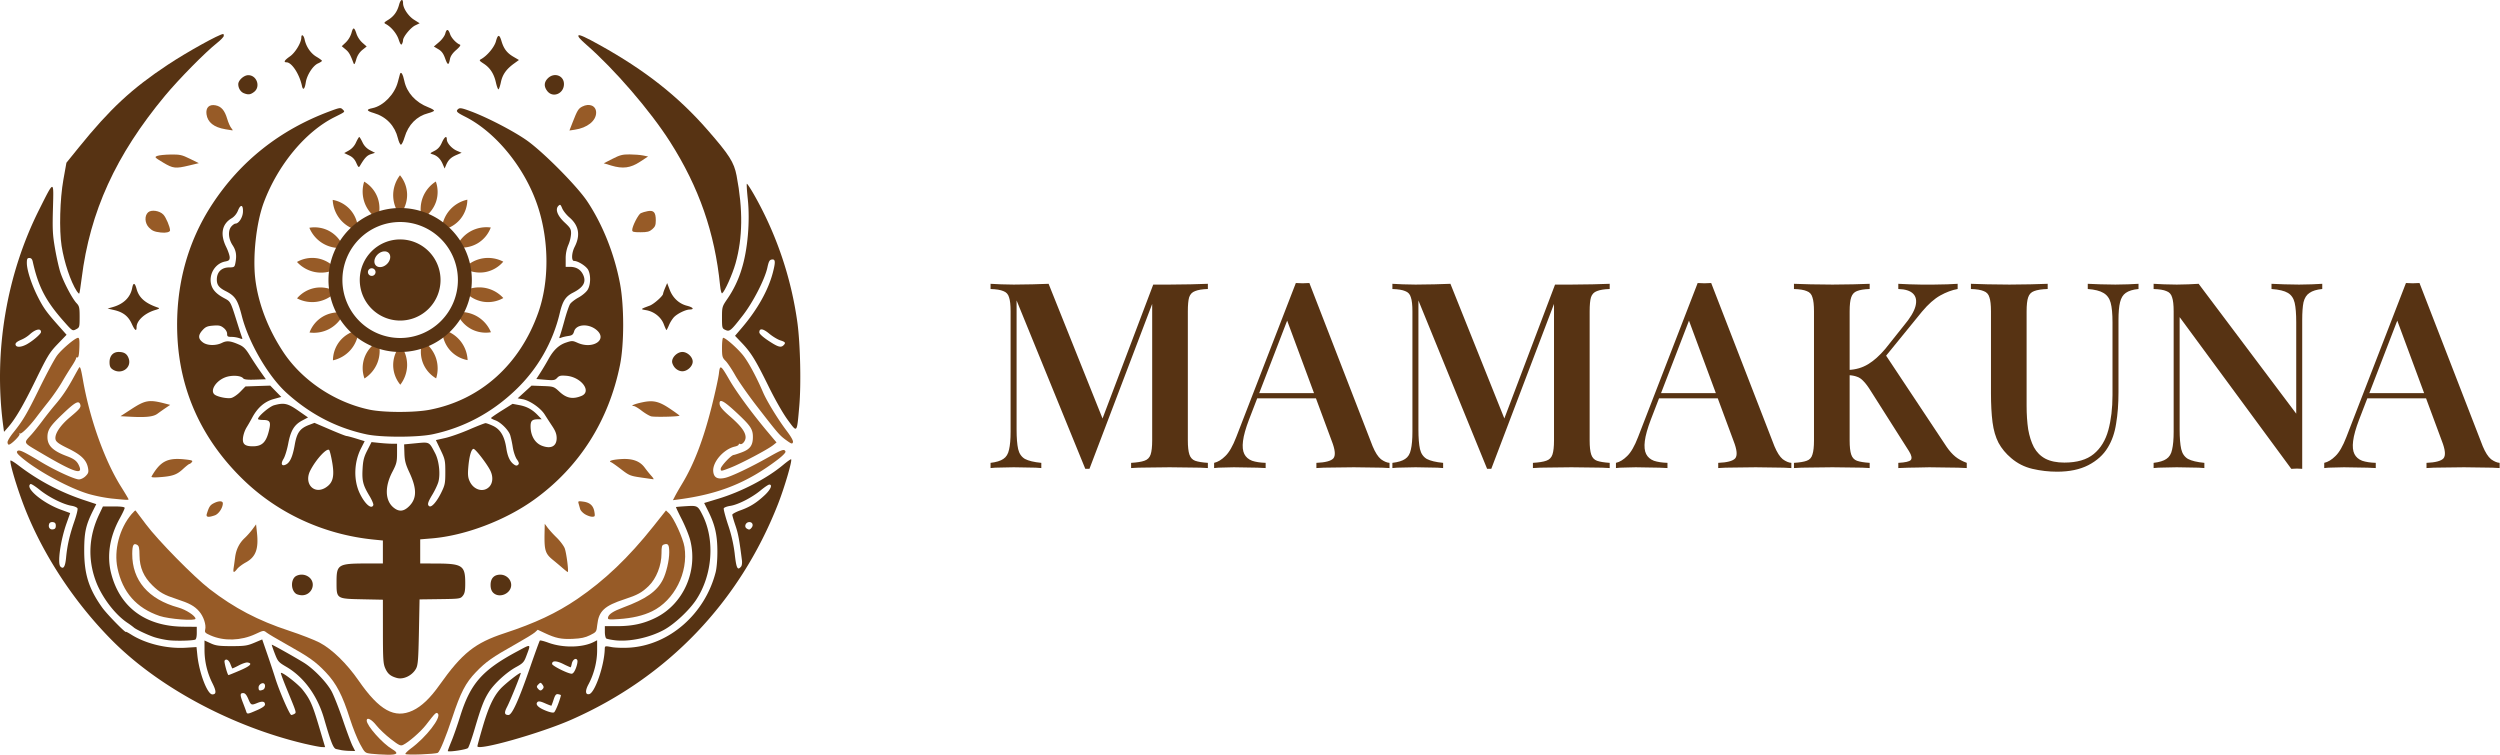 <svg xmlns="http://www.w3.org/2000/svg" viewBox="0 0 1696 512"><g><path fill="#573313" d="M819.42 192.53v3.53q-5.65.18-8.65 1.41-3 1.06-4.06 4.24-.88 3-.88 9.53v87.57q0 6.36 1.06 9.54 1.06 3.18 3.88 4.23 3 1.06 8.65 1.42v3.53q-4.59-.35-11.65-.35-7.06-.18-14.3-.18-7.95 0-15 .18-6.9 0-11.13.35V314q6-.36 9-1.42 3.18-1.05 4.24-4.23 1.06-3.18 1.06-9.54v-96.04l1.23.18-43.78 115.1h-2.83l-46.6-114.22v87.57q0 8.47 1.05 13.24 1.06 4.59 4.6 6.7 3.7 1.95 11.12 2.66v3.53q-3.36-.35-8.65-.35-5.3-.18-10.07-.18-4.23 0-8.65.18-4.24 0-7.06.35V314q5.83-.7 8.65-2.65 3-1.94 3.89-6.36 1.05-4.41 1.05-12.18v-81.57q0-6.53-1.05-9.53-.89-3.18-3.89-4.24-2.82-1.23-8.65-1.4v-3.54q2.82.18 7.06.35 4.42.18 8.65.18 6.54 0 12.71-.18 6.18-.17 10.95-.35l37.96 94.8-3.88 3.19 36.9-97.46H793.46q7.24 0 14.3-.18 7.06-.17 11.65-.35zm68.86-.53 42.9 110.7q2.65 6.35 5.65 8.83 3.18 2.3 5.82 2.47v3.53q-4.59-.35-11.12-.35-6.35-.18-13.06-.18-7.77 0-14.48.18-6.71 0-10.95.35V314q9-.36 11.48-3 2.47-2.83-1.06-11.83l-31.07-83.87 3.17-3.88-28.24 73.27q-3.36 8.83-4.06 14.48-.71 5.65.88 8.82 1.59 3.18 5.3 4.6 3.7 1.23 9.18 1.4v3.54q-5.65-.35-10.95-.35-5.3-.18-10.6-.18-3.88 0-7.4.18-3.36 0-6.01.35V314q3.88-.89 7.59-4.6 3.88-3.7 7.42-12.88L879.1 192q2.11.18 4.59.18 2.47 0 4.59-.18zm15.36 74.68v3.53h-52.62l1.77-3.53zm188.38-74.15v3.53q-5.65.18-8.65 1.41-3 1.06-4.06 4.24-.89 3-.89 9.53v87.57q0 6.36 1.06 9.54 1.06 3.18 3.89 4.23 3 1.06 8.65 1.42v3.53q-4.6-.35-11.66-.35-7.06-.18-14.3-.18-7.94 0-15 .18-6.89 0-11.13.35V314q6-.36 9-1.42 3.19-1.05 4.25-4.23 1.06-3.18 1.06-9.54v-96.04l1.23.18-43.78 115.1h-2.83l-46.6-114.22v87.57q0 8.47 1.05 13.24 1.06 4.59 4.6 6.7 3.7 1.95 11.11 2.66v3.53q-3.35-.35-8.65-.35-5.3-.18-10.06-.18-4.24 0-8.65.18-4.24 0-7.06.35V314q5.82-.7 8.65-2.65 3-1.94 3.88-6.36 1.06-4.41 1.06-12.18v-81.57q0-6.53-1.06-9.53-.88-3.18-3.88-4.24-2.83-1.23-8.65-1.4v-3.54q2.82.18 7.06.35 4.41.18 8.65.18 6.53 0 12.71-.18 6.18-.17 10.95-.35l37.96 94.8-3.89 3.19 36.9-97.46H1066.06q7.24 0 14.3-.18 7.07-.17 11.66-.35zm68.85-.53 42.9 110.7q2.65 6.35 5.65 8.83 3.18 2.3 5.83 2.47v3.53q-4.59-.35-11.12-.35-6.36-.18-13.07-.18-7.77 0-14.47.18-6.71 0-10.95.35V314q9-.36 11.48-3 2.47-2.83-1.06-11.83l-31.08-83.87 3.18-3.88-28.25 73.27q-3.35 8.83-4.06 14.48-.7 5.65.88 8.82 1.6 3.18 5.3 4.6 3.7 1.23 9.18 1.4v3.54q-5.65-.35-10.94-.35-5.3-.18-10.6-.18-3.88 0-7.41.18-3.36 0-6 .35V314q3.88-.89 7.59-4.6 3.88-3.7 7.41-12.88L1151.7 192q2.12.18 4.6.18 2.46 0 4.58-.18zm15.36 74.68v3.53h-52.61l1.77-3.53zm151.84-74.15v3.53q-5.83 1.06-11.83 4.41-6 3.36-12.36 10.95l-33.37 40.96 7.95-12.71 42.2 63.56q2.82 4.06 5.82 6.53 3 2.47 7.77 4.24v3.53q-5.48-.35-12.54-.35-7.06-.18-12.89-.18-3.35 0-8.47.18-4.94 0-12.54.35V314q7.07-.36 8.48-1.94 1.41-1.77-1.24-6l-25.77-40.61q-2.83-4.6-5.12-6.89-2.12-2.3-4.42-3-2.3-.88-5.65-1.06v-3.53q7.42-.35 13.24-3.89 5.83-3.53 11.66-10.41l12.53-15.72q6.53-7.76 7.95-13.24 1.4-5.47-1.6-8.47-3-3-10.06-3.18v-3.53l7.77.35q3.89 0 7.77.18h8.47q5.12 0 9.19-.18 4.06-.17 7.06-.35zm-59.68 0v3.53q-5.65.18-8.65 1.41-2.82 1.06-3.88 4.24-1.06 3-1.06 9.53v87.57q0 6.36 1.06 9.54 1.06 3.18 3.88 4.23 3 1.06 8.65 1.42v3.53q-4.41-.35-11.3-.35-6.88-.18-13.94-.18-7.95 0-14.83.18-6.89 0-11.3.35V314q5.82-.36 8.65-1.42 3-1.05 3.88-4.23 1.06-3.18 1.06-9.54v-87.57q0-6.53-1.06-9.53-.88-3.18-3.88-4.24-2.83-1.23-8.65-1.4v-3.54q4.41.18 11.3.35 6.88.18 14.83.18 7.06 0 13.94-.18 6.89-.17 11.3-.35zm182.38 0v3.53q-5.65.53-8.65 2.65-2.83 1.94-3.88 6.35-1.06 4.24-1.06 12.19v48.9q0 11.83-1.6 21.19-1.4 9.36-5.64 16.24-4.42 7.42-13.24 12-8.65 4.42-21.19 4.42-8.47 0-16.77-1.94-8.12-1.94-14.3-7.24-5.48-4.6-8.65-10.42-3-5.82-4.06-13.94-1.06-8.3-1.06-19.78v-55.44q0-6.53-1.06-9.53-.89-3.18-3.89-4.24-2.82-1.23-8.65-1.4v-3.54q4.42.18 11.3.35 6.89.18 14.83.18 7.24 0 14.3-.18 7.06-.17 11.65-.35v3.53q-6 .18-9.18 1.41-3 1.06-4.06 4.24-1.06 3-1.06 9.53v63.92q0 8.82 1.06 16.06 1.24 7.06 3.89 12.18 2.82 5.12 7.77 7.77 5.12 2.65 12.88 2.65 12.9 0 19.95-5.83 7.07-5.82 9.9-16.24 2.82-10.41 2.82-23.66v-49.43q0-8.65-1.24-13.24-1.24-4.6-4.94-6.71-3.53-2.12-10.6-2.65v-3.53q3.36.18 8.65.35 5.48.18 10.07.18 4.41 0 8.65-.18 4.41-.17 7.06-.35zm124.65 0v3.53q-5.65.53-8.65 2.65-3 1.94-4.07 6.35-.88 4.24-.88 12.19v100.8q-1.59-.17-3.53-.17-1.76 0-3.88.18l-75.74-102.93v76.27q0 8.47 1.06 13.24 1.05 4.59 4.59 6.7 3.7 1.95 11.12 2.66v3.53q-3.36-.35-8.65-.35-5.3-.18-10.07-.18-4.23 0-8.65.18-4.23 0-7.06.35V314q5.83-.7 8.65-2.65 3-1.94 3.89-6.36 1.06-4.41 1.06-12.18v-81.57q0-6.53-1.06-9.53-.89-3.18-3.89-4.24-2.82-1.23-8.65-1.4v-3.54q2.83.18 7.06.35 4.42.18 8.65.18 4.06 0 7.95-.18 3.88-.17 6.88-.35l66.21 88.1v-61.97q0-8.65-1.06-13.24-1.06-4.6-4.59-6.71-3.53-2.12-11.12-2.65v-3.53q3.35.18 8.65.35 5.47.18 10.06.18 4.42 0 8.65-.18 4.42-.17 7.07-.35zm65.96-.53 42.9 110.7q2.65 6.35 5.65 8.83 3.18 2.3 5.82 2.47v3.53q-4.59-.35-11.12-.35-6.35-.18-13.06-.18-7.77 0-14.48.18-6.71 0-10.95.35V314q9-.36 11.48-3 2.47-2.83-1.06-11.83l-31.07-83.87 3.17-3.88-28.24 73.27q-3.36 8.83-4.06 14.48-.71 5.65.88 8.82 1.59 3.18 5.3 4.6 3.7 1.23 9.18 1.4v3.54q-5.65-.35-10.95-.35-5.3-.18-10.6-.18-3.88 0-7.4.18-3.36 0-6.01.35V314q3.88-.89 7.59-4.6 3.88-3.7 7.42-12.88L1632.2 192q2.11.18 4.59.18 2.47 0 4.59-.18zm15.36 74.68v3.53h-52.62l1.77-3.53z"/><g><g><path fill="#573313" d="M488.49 193.59c-3.55-35.7-14.27-66.5-33.86-97.28-13.46-21.16-37.8-49.38-56.96-66.08-4.26-3.71-5.84-5.6-5.2-6.24.64-.64 5 1.35 14.4 6.58 30.8 17.12 53.18 34.73 73.1 57.56 14.77 16.91 17.99 21.96 19.72 31 4.41 23.07 4.18 42.28-.72 59.6-2.08 7.38-7.38 19.2-9.07 20.25-.47.29-1.08-2.05-1.41-5.4zM52.1 197.54c-4.2-6.51-8.55-19.5-10.31-30.72-1.7-10.78-1.13-31.87 1.2-44.85l2.07-11.56 8.36-10.34c21.28-26.3 35.92-39.91 60.43-56.15 13-8.62 35.07-20.86 37.61-20.86.2 0 .37.56.37 1.24 0 .68-2.06 2.86-4.59 4.85-7.95 6.28-25.9 24.5-35.32 35.83-33.4 40.23-50.9 78.58-56.53 123.87-.68 5.44-1.4 10.07-1.62 10.29-.21.21-.97-.5-1.67-1.6z"/><path fill="#573313" d="M534.49 285c-3.2-4.33-8.55-13.67-12.97-22.65-8.9-18.1-12-23.13-18.22-29.66l-4.66-4.88 4.82-5.65c10.4-12.22 17.73-25.31 20.84-37.22 1.9-7.3 1.76-9.23-.64-8.89-1.6.23-2.14 1.19-3.08 5.52-1.72 7.9-9.68 23.42-16.6 32.34-8.2 10.57-8.99 11.23-11.88 9.91-2.21-1-2.3-1.3-2.3-8.38 0-7.07.12-7.5 3.38-12.3a72.41 72.41 0 0 0 9.99-20.73c4.05-12.88 5.74-32.23 4.12-47.41-.58-5.44-.86-10.08-.63-10.31.23-.23 2.44 3.11 4.91 7.43a242.98 242.98 0 0 1 29.39 86.74c1.97 14.5 2.58 41.8 1.28 56.58-1.67 18.76-1.3 18.3-7.75 9.56zm-2.94-50.77c1.66-1.66 1.27-2.24-2.23-3.35-1.8-.58-5.16-2.6-7.46-4.52-4.25-3.53-6.73-3.86-6.73-.9 0 1.01 2.28 3.11 6.2 5.71 6.43 4.25 8.43 4.85 10.22 3.06zM2.14 288.57c-6.58-49.61 2.16-102.03 24.4-146.3 10.3-20.52 9.91-20.48 9.38-.82-.4 14.37-.2 17.96 1.44 27.38 1.03 5.96 2.68 13.23 3.66 16.15 2.18 6.55 8.03 17.65 10.88 20.66 1.88 1.98 2.12 3 2.12 9.36 0 6.93-.07 7.17-2.45 8.4-2.44 1.26-2.45 1.25-8.72-5.87-11.94-13.56-16.94-23.27-20.65-40.1-.36-1.64-1.08-2.4-2.26-2.4-1.43 0-1.73.58-1.73 3.4 0 4.61 2.98 13.95 7.08 22.2 3.97 7.96 6.04 10.9 14 19.87l5.87 6.62-6.06 6.3c-5.5 5.73-6.86 7.95-14.89 24.39-8.58 17.56-13.97 26.74-19.03 32.4l-2.46 2.76zm15.46-54.7c4.08-2.08 10.22-7.25 10.22-8.62 0-2.83-3.83-1.95-7.86 1.8a21.83 21.83 0 0 1-5.4 3.37c-3.5 1.46-4.61 2.63-3.77 3.99.8 1.29 3.64 1.06 6.8-.55z"/><path fill="#975b27" d="M533.36 298.61c-4.54-3.3-5.38-4.26-20-23.15-5.77-7.44-12.34-16.84-14.61-20.89-2.27-4.04-5.21-8.44-6.54-9.76-2.2-2.2-2.4-2.97-2.4-9.03 0-3.64.35-6.61.79-6.61 1.66 0 9.86 7.24 13.62 12.03 3.61 4.6 8.96 14.53 13.42 24.92 2.59 6.03 10.1 18.3 15.86 25.93 3.27 4.32 4.77 7.05 4.43 8.02-.46 1.28-1.07 1.09-4.57-1.46zM5.11 299.99c0-.92 1.7-3.77 3.77-6.34 6.67-8.26 9.24-12.6 18.07-30.63 4.78-9.73 10.07-19.56 11.76-21.83 3.24-4.35 12.33-12.02 14.25-12.02.85 0 1.07 1.68.87 6.77-.18 4.84-.56 6.7-1.34 6.55-.6-.12-1 .1-.88.47.12.39-1.2 2.84-2.93 5.46a254.87 254.87 0 0 0-6.73 10.96c-1.96 3.4-6.05 9.3-9.07 13.11-3.02 3.8-6.67 8.49-8.1 10.4-4.46 5.99-10.24 11.77-11.18 11.19-.5-.3-.65-.15-.34.36.59.94-5.74 7.21-7.28 7.21-.48 0-.87-.75-.87-1.66zM457.97 336.51c.8-1.55 2.9-5.21 4.67-8.14 8.18-13.5 14.51-30.05 20.23-52.8 2.34-9.3 4.51-19.24 4.83-22.07.72-6.35 1.21-6.06 7.25 4.41 4.7 8.13 15.33 22.6 25.68 34.92l6.16 7.34-2.3 1.83c-3.7 2.96-22.06 12.64-29.09 15.35-6.35 2.44-6.47 2.46-6.47.66 0-1.72 7.2-9.37 8.82-9.37.4 0 2.9-.82 5.57-1.81 5.55-2.08 7.44-4.73 7.44-10.42 0-5.24-1.62-7.66-11.1-16.48-8.96-8.33-11.93-9.8-11.44-5.62.2 1.65 2.2 4.01 6.82 8.02 7.67 6.65 10.77 10.8 10.77 14.37 0 2.57-2.44 5.34-3.9 4.44-.42-.26-.75-.08-.75.4 0 .46-1.15 1.1-2.56 1.4-7.55 1.67-15.27 10.44-14.75 16.77.36 4.27 2.8 5.65 7.98 4.5 4.27-.93 17.52-7.24 29.74-14.17 9.06-5.14 10.56-5.63 11.29-3.73.27.7-1.86 2.9-5.37 5.57-20.53 15.57-39.67 23.28-66.78 26.89l-4.2.56zM75.85 338.22a106.17 106.17 0 0 1-15.1-2.94c-13.4-3.81-35.7-15.92-46.47-25.23-2.62-2.26-3.25-3.27-2.5-4.03 1.14-1.18 3.88.07 15.8 7.24 9.76 5.87 23 11.97 25.97 11.97 1.3 0 3.26-.97 4.52-2.23 1.9-1.89 2.15-2.73 1.65-5.46-.98-5.4-4.56-8.94-13.42-13.27-6.18-3-8.19-4.43-8.6-6.06-.9-3.48 2.97-9.48 9.77-15.16 6.78-5.67 7.67-6.81 6.9-8.83-1.05-2.7-3.56-1.3-11.92 6.7-8.5 8.11-10.27 10.78-10.27 15.6 0 5.8 3.64 9.37 13.2 12.94 5.32 2 7.14 3.54 8.57 7.29 2.15 5.68-4.84 3.13-26.37-9.6-12.31-7.28-11.8-6.24-6.16-12.47 1.52-1.69 4.83-5.82 7.34-9.18 2.5-3.37 6.4-8.28 8.66-10.92 4.9-5.74 8.15-10.56 12.64-18.78 1.84-3.36 3.48-6.27 3.65-6.47.7-.84 1.24.9 2.53 8.29 4.62 26.54 14.7 54.79 25.9 72.6 2.78 4.44 5.06 8.27 5.06 8.52 0 .55-1.5.48-11.35-.52z"/><path fill="#573313" d="M417.22 434.36c-2.69-.32-5.34-.86-5.9-1.2-.54-.33-.99-2.36-.99-4.49v-3.88l8.52-.01c10.28-.02 17.82-1.67 25.98-5.7 18.74-9.27 28.7-31.6 23.44-52.54-.8-3.17-3.36-9.5-5.68-14.08-2.33-4.56-4.13-8.38-4-8.48.11-.1 3.25-.37 6.96-.6 7.56-.46 7.86-.3 11.04 6.02 8.57 17.07 6.75 40.88-4.4 57.64-4.75 7.12-14.59 16.3-21.63 20.18-9.72 5.35-23.47 8.3-33.34 7.14zM114.71 434.37c-2.88-.3-7.4-1.26-10.04-2.12-4.45-1.45-12.96-5.5-13.97-6.64a58.15 58.15 0 0 0-4.5-3.26c-8.48-5.77-17.41-17.68-21.32-28.45-5.42-14.93-4.62-30.17 2.36-44.87l2.59-5.46h7.37c5.04 0 7.38.33 7.38 1.02 0 .56-1.52 3.8-3.4 7.2-6.85 12.52-8.82 25.4-5.72 37.4 5.95 22.95 23.4 35.74 49.08 35.96l8.95.08v4.17c0 2.57-.42 4.32-1.1 4.54-2.14.72-12.53.97-17.68.43z"/><path fill="#573313" d="M323.87 506.25c0-.47 1.57-6.23 3.5-12.8 3.95-13.52 7.31-20.8 12.03-26.03 3.1-3.44 13.31-11.46 13.88-10.9.36.37-7.07 18.78-9.36 23.17-2 3.85-1.72 5.36 1.02 5.36 2.42 0 6.87-9.78 14.64-32.22 3.39-9.8 6.38-18.02 6.65-18.28.26-.27 2.92.4 5.91 1.5 9.75 3.56 22.98 3.35 30.55-.48l2.4-1.22v6.92c0 7.63-2.17 16.12-5.87 22.99-2.34 4.33-2.16 7.14.41 6.66 3.86-.7 10.27-19.13 10.63-30.5.07-2.28.09-2.29 4.66-1.44 2.52.47 7.96.64 12.1.38 27.06-1.69 51.28-22.9 58.5-51.25.7-2.8 1.2-8.81 1.15-14.4-.07-10.9-1.62-17.67-6.11-26.72l-2.86-5.75 9.56-2.9c15.8-4.78 32.9-13.69 43.92-22.86 2.83-2.36 5.3-4.11 5.52-3.9.87.87-4.54 19.3-8.99 30.6-26.18 66.5-74.89 117.29-140.07 146.04-20.96 9.25-63.77 21.35-63.77 18.03zm54.98-29.15c1.07-2.91 1.8-5.42 1.64-5.58a6.3 6.3 0 0 0-1.94-.58c-1.3-.23-1.95.57-2.96 3.63a54.34 54.34 0 0 1-1.49 4.16c-.1.13-2.05-.6-4.34-1.61-3.07-1.36-4.4-1.58-5.13-.86-1.62 1.62.44 3.77 5.61 5.85 3 1.2 5.08 1.6 5.7 1.1.54-.45 1.85-3.2 2.91-6.1zm-10.56-9.8c.72-.87.64-1.6-.28-2.84-1.17-1.58-1.33-1.6-2.74-.2-1.25 1.23-1.32 1.72-.39 2.84 1.38 1.66 2.16 1.7 3.41.2zm22.43-14.1c.81-2.14 1.25-4.49.97-5.22-.78-2.04-3.21-.6-3.78 2.25-.28 1.38-.64 2.5-.81 2.5a62.2 62.2 0 0 1-5.03-2.3c-4.72-2.32-7.54-2.33-7.54-.02 0 1.24 10.6 6.56 13.24 6.65.94.03 1.99-1.34 2.95-3.85zm112.05-68.86c.52-.63.78-2.5.57-4.14-1.8-14.2-2.54-18.17-4.41-23.66-1.18-3.46-2.14-6.76-2.14-7.33 0-.57 2.46-1.91 5.46-2.98 6.55-2.34 10.93-5.07 16.55-10.33 3.98-3.73 5.47-7.17 3.1-7.17-.61 0-3.26 1.78-5.9 3.96-5.99 4.94-15.36 9.72-20.6 10.5-2.2.33-4.17 1.09-4.4 1.68-.23.59 1.13 5.75 3.02 11.46a96.12 96.12 0 0 1 4.36 18.9c1.13 10.39 1.94 12.07 4.39 9.11zm7.11-26.35c1.56-1.87.4-4.12-1.94-3.78-2.24.32-3.18 3.19-1.41 4.3 1.64 1.05 2.12.97 3.35-.52zM207.28 504.7c-49.97-11.72-99.98-38.57-131.74-70.74-27.01-27.36-48.99-61.75-61.1-95.63-4.43-12.35-8.04-25.16-7.3-25.9.26-.26 2.77 1.27 5.56 3.42a151.21 151.21 0 0 0 44.12 23.34l8.49 2.82-2.03 4.05c-4.99 9.96-6.09 14.76-6.15 26.77-.08 16.5 2.97 26.35 12.17 39.3 3.15 4.44 16.16 17.74 16.16 16.53 0-.22 1.6.61 3.56 1.85 9.85 6.22 24.3 9.7 36.97 8.92l7.32-.46.6 5.71c1.3 12.06 6.8 26.4 10.13 26.4 2.83 0 2.82-2.13-.02-7.76a50.44 50.44 0 0 1-5.28-22.54l-.01-6.28 4.15 1.91c3.5 1.62 5.7 1.92 14.19 1.92 8.85 0 10.68-.27 15.43-2.27l5.38-2.27 3.5 10.13c1.92 5.57 4.32 12.8 5.34 16.07 2.72 8.78 9.8 25.06 10.89 25.05.52-.01 1.49-.36 2.15-.78 1.4-.89 1.52-.5-5.1-16.58-2.46-5.95-4.3-10.96-4.12-11.15.86-.86 11.6 7.42 14.7 11.34 5.16 6.52 6.76 10.11 11.25 25.26l4.08 13.75-2.28-.07c-1.25-.04-6.2-1-11-2.12zm-32.96-22.9c3.6-1.57 5.45-2.88 5.45-3.86 0-2.1-1.72-2.46-5.12-1.07-4.19 1.7-4.36 1.62-6.23-2.74-1.2-2.82-2.19-3.93-3.46-3.93-2.2 0-2.23 1.24-.1 6.66.91 2.34 1.88 4.95 2.15 5.79.63 1.98.87 1.96 7.3-.85zm4.07-13.87c1.34-.51 1.9-3.04.9-4.04-1.2-1.2-3.88.52-3.88 2.49 0 2.14.6 2.46 2.98 1.55zm-15.54-13.13c7.05-3.03 8.74-4.82 5.04-5.37-.93-.14-3.6.76-5.93 2-2.33 1.24-4.32 2.14-4.42 2a48.2 48.2 0 0 1-1.3-3.1c-1.07-2.68-2.9-3.69-3.88-2.12-.48.79 1.96 9.77 2.66 9.77.24 0 3.76-1.43 7.83-3.18zM44.84 378.22c.77-8.16 2.38-15.2 5.6-24.53 1.45-4.15 2.42-8.1 2.16-8.77-.26-.67-2.1-1.49-4.11-1.81-5.61-.93-15.28-5.76-21.45-10.72-3.06-2.47-5.91-4.29-6.33-4.03-4.09 2.53 8.18 12.88 20.67 17.43l6.23 2.28-2.49 7.02c-4.1 11.58-6.27 27.11-4.1 29.29 2.03 2.02 3.23.1 3.82-6.16zm-6.98-21.55c0-1.6-.53-2.26-1.97-2.46-1.18-.17-2.18.27-2.5 1.1-.86 2.26.36 4.13 2.5 3.82 1.44-.2 1.97-.86 1.97-2.46z"/><path fill="#573313" d="m231.74 508.93-3.64-.77c-1.96-.41-3.54-4.37-8.2-20.49-4.51-15.67-13.69-28.3-25.6-35.27-5.36-3.13-5.81-3.65-7.91-9.08-1.22-3.16-2.13-5.84-2.02-5.95.23-.23 14.28 7.63 21.53 12.05 6.74 4.1 15.74 13.39 19.1 19.68 1.57 2.96 5 11.7 7.63 19.41 2.62 7.72 5.56 15.6 6.54 17.51l1.77 3.48-3.73-.1a41.05 41.05 0 0 1-5.47-.47zM303.79 509.47c0-.33 1.15-3.4 2.57-6.84s4-10.86 5.76-16.5c6.95-22.34 14.91-31.45 38.66-44.18 9.9-5.3 9.5-5.53 6.17 3.36-1.44 3.85-2.25 4.71-6.84 7.23-6.46 3.53-14.7 11.07-18.38 16.79-3.43 5.35-5.34 10.3-9.76 25.33-1.91 6.48-3.94 12.24-4.5 12.8-1.13 1.12-13.68 2.96-13.68 2z"/><path fill="#975b27" d="M251.88 511.33c-4.28-.51-4.32-.55-7.65-6.63-1.84-3.36-4.91-11.06-6.84-17.1-5.09-16-9.16-23.85-16.26-31.38-6.89-7.3-11.28-10.42-26.93-19.17-6.23-3.48-12.24-7.05-13.35-7.92-1.98-1.56-2.14-1.54-7.54 1-9.85 4.6-21.42 4.95-30.54.91-3.6-1.59-4.03-2.06-3.57-3.91.81-3.22-1.11-9-4.14-12.44-3.15-3.6-6.6-5.47-15.1-8.24-8.6-2.8-11.62-4.49-16.52-9.28-5.98-5.86-8.7-12.13-8.79-20.27-.05-5.24-.35-6.56-1.66-7.3-2.43-1.35-3.25.18-3.28 6.13-.09 18 10.91 30.83 31.24 36.41 5.16 1.42 11.67 5.66 11.67 7.6 0 1.66-18.04.26-24.36-1.88-15.71-5.35-25.12-16.03-28.56-32.45-2.54-12.1 1.3-26.86 9.5-36.56 1.34-1.58 2.57-2.73 2.73-2.55.16.18 3.38 4.46 7.16 9.5 8.1 10.82 32.58 35.7 43.13 43.83 16.78 12.91 32.8 21.32 53.86 28.25 7.9 2.6 17.2 6.22 20.65 8.02 8.52 4.47 18.5 14.18 26.6 25.88 13.98 20.19 24.4 25.95 36.65 20.25 5.98-2.79 11.8-8.32 18.13-17.25 15.4-21.71 24.04-28.61 44.1-35.2 20.73-6.8 35.4-13.69 49.35-23.18 18.65-12.71 34.88-28.2 51.64-49.28l8.6-10.83 2.05 1.92c3.15 2.94 9.58 16.94 10.5 22.87 2.7 17.31-6.87 36.27-22.02 43.63-6.05 2.94-13.43 4.66-22.54 5.27-6.78.46-7.54.36-7.35-.97.33-2.27 3.41-4.33 10.34-6.9 15.46-5.74 22.8-10.89 26.87-18.81 2.36-4.61 4.35-13.09 4.35-18.58 0-5.16-.72-6.27-3.5-5.38-1.5.47-1.74 1.32-1.74 6.12 0 8.13-3.5 17.02-8.67 22.05-4.59 4.46-7.67 6.16-16.22 8.94-13.88 4.51-17.69 8.07-18.7 17.45-.5 4.76-.57 4.85-4.88 7-3.33 1.65-6.1 2.24-11.72 2.49-7.85.35-11.58-.43-19.13-3.98l-4.65-2.19-1.9 1.75c-1.05.96-7.01 4.61-13.25 8.1-15.55 8.71-20.02 11.87-26.75 18.86-7.03 7.3-10.42 13.83-16.06 30.87-4.31 13.01-8.4 23-9.76 23.85-1.61 1-22.1 1.74-22.1.8 0-.5 1.67-2.14 3.7-3.64 10.42-7.61 20.93-21.18 18.38-23.73-1.13-1.13-1.64-.64-8.11 7.75-3.5 4.53-11.7 11.68-15.49 13.5-1.7.83-2.75.33-8.3-3.94-3.48-2.68-7.9-6.87-9.82-9.3-3.27-4.16-6.56-5.81-6.56-3.28 0 3.5 10.72 15.57 17.25 19.4 4.74 2.79 3.68 3.93-3.5 3.78-3.48-.08-8.27-.37-10.64-.66z"/></g><g><path fill="#573313" d="M270.46 26.8c-1.36-4.08-5.1-8.58-8.7-10.48-1.47-.78-1.32-1.05 1.51-2.8 3.93-2.43 6.2-5.57 7.49-10.37 1-3.7 2.67-4.3 2.67-.97 0 3.38 3.55 8.72 7.41 11.18l3.85 2.43-2.99 1.43c-3.14 1.5-8.26 7.75-8.28 10.12-.01.76-.36 1.93-.77 2.59-.54.85-1.17-.06-2.2-3.13zM301.94 39.52c-1.15-3.21-2.36-4.84-4.59-6.15l-3.03-1.8 3.52-3c1.99-1.7 3.83-4.22 4.24-5.8.87-3.37 2.04-3.22 3.27.41.88 2.62 4.27 6.22 6.66 7.1.75.27-.14 1.55-2.52 3.62-2.5 2.18-3.87 4.18-4.25 6.24-.83 4.42-1.56 4.28-3.3-.62zM239.77 42.7c-2.2-5.85-3.06-7.31-5.36-9.22l-2.56-2.13 2.8-2.64a15.43 15.43 0 0 0 3.82-6.44c1.12-4.16 1.9-3.95 3.47.96a15.5 15.5 0 0 0 3.92 5.77l2.89 2.54-2.93 2.33a12.77 12.77 0 0 0-4.15 6.46c-1.02 3.4-1.36 3.81-1.9 2.38zM336.4 55.86c-1.32-5.86-3.93-9.87-8.29-12.7-3.01-1.96-3.18-2.26-1.72-3.06 4.12-2.26 9-8.14 10.06-12.1 1.3-4.82 2.36-4.84 3.77-.08 1.51 5.11 3.73 8.04 8.01 10.54l3.82 2.24-3.32 2.4c-5.28 3.83-7.84 7.47-8.93 12.7-.55 2.64-1.3 4.8-1.67 4.8-.37 0-1.15-2.13-1.73-4.74zM204.84 58.24c-1.73-8.05-6.94-15.97-10.5-15.97-2.2 0-1.35-1.44 2.38-4.03 3.57-2.47 7.69-9.3 7.7-12.78.02-2.6 1.6-1.68 2.23 1.3 1.04 4.92 4.15 9.47 8.04 11.75 2.04 1.2 3.72 2.44 3.72 2.76 0 .31-1.22 1.11-2.71 1.77-3.43 1.52-7.52 7.9-8.27 12.89-.7 4.6-1.87 5.66-2.6 2.31zM371.3 61.8c-2.4-3.05-2.28-6.03.34-8.65 4.29-4.3 10.95-1.94 10.95 3.86 0 6.5-7.46 9.66-11.29 4.8zM165.41 63.22c-2.2-.88-3.77-3.42-3.77-6.09 0-2.68 3.83-6.13 6.8-6.13 5.74 0 8.49 7.76 4 11.3-2.47 1.93-4.01 2.14-7.03.92z"/><path fill="#975b27" d="M388.42 83.1c3.21-8.23 3.95-9.43 6.54-10.78 4.9-2.53 9.47-.56 9.46 4.08 0 5.55-6 10.35-14.52 11.6l-3.6.54zM152.83 87.67c-7.75-1.3-12.01-4.72-12.74-10.19-.6-4.48 1.79-6.85 6.1-6.04 3.91.73 6.26 3.44 7.94 9.18.77 2.6 2.04 5.45 2.84 6.33.8.88 1.1 1.56.66 1.5-.43-.05-2.6-.4-4.8-.78z"/><path fill="#573313" d="M269.94 93.8c-2.04-8.5-7.95-14.68-16.4-17.14-5-1.45-5.27-2.42-.93-3.28 7.43-1.49 15.12-9.4 17.29-17.75.6-2.3 1.23-4.7 1.42-5.34.66-2.18 2-.11 2.97 4.6 1.66 7.97 7.76 14.67 16.34 17.92 2.3.88 4.02 1.93 3.81 2.34-.2.4-2.01 1.16-4.01 1.67-7.7 1.95-13.47 7.83-15.95 16.27-.82 2.79-1.94 5.07-2.5 5.07-.55 0-1.47-1.96-2.04-4.36z"/><path fill="#975b27" d="m414.65 112.3-5.06-1.52 5.92-3.03c5.01-2.57 6.8-3.03 11.61-3 3.13.01 7.23.34 9.11.72l3.42.69-5.44 3.57c-6.5 4.27-11.67 4.95-19.56 2.58z"/><path fill="#573313" d="M300.31 111.26c-1.5-3.5-3.69-5.62-6.75-6.56-2.08-.64-2.06-.69 1.17-2.34 2.34-1.2 3.8-2.82 5.01-5.57 1.78-4 3.38-5.07 3.38-2.24 0 2.46 3.4 6.28 6.92 7.77l3.12 1.32-3.5 1.5c-3.79 1.63-5.57 3.36-7.06 6.9l-.97 2.28zM241.72 110.53c-1.1-2.5-2.53-4-4.89-5.11l-3.32-1.58 3.15-1.75a12.03 12.03 0 0 0 4.87-5.46c.95-2.04 1.93-3.7 2.18-3.7.26 0 1.25 1.62 2.21 3.62a11.46 11.46 0 0 0 5.13 5.38l3.38 1.75-2.92.95c-2.58.85-4.21 2.6-7.35 7.92-.76 1.29-1.1 1-2.44-2.02z"/><path fill="#975b27" d="M110.62 110.24c-5.76-3.45-5.95-3.67-3.93-4.47 1.16-.47 5.26-.89 9.1-.94 6.28-.08 7.6.21 13.04 2.88l6.05 2.97-6.49 1.57c-9.4 2.26-10.95 2.08-17.77-2zM428.89 156.02c.01-2.51 4.09-10.5 5.81-11.39.88-.45 3.02-1.08 4.76-1.4 4.06-.73 5.43.84 5.43 6.2 0 3.3-.43 4.4-2.38 6.07-1.96 1.69-3.36 2.05-8 2.05-4.78 0-5.63-.23-5.62-1.53zM109.24 157.76c-4.52-.54-5.9-1.11-8.16-3.37-2.88-2.89-3.2-8-.62-10.33 2.2-2 7.86-1.15 10.4 1.57 1.75 1.85 4.5 8.35 4.5 10.62 0 1.22-2.78 1.9-6.12 1.5z"/><path fill="#573313" d="M450.3 219.93c-1.84-4.82-6.6-8.6-12-9.51-3.99-.68-4-.66 2.52-3.09 2.76-1.03 9.02-6.6 9.02-8.04 0-.41.62-2.21 1.38-4l1.38-3.25 1.72 4.53c2.09 5.52 6.4 9.52 11.7 10.85 4.13 1.04 5.25 2.51 1.94 2.55-2.8.02-8.62 2.88-10.87 5.33a22.02 22.02 0 0 0-3.29 5.36c-.75 1.8-1.5 3.26-1.67 3.26-.17 0-1-1.8-1.83-4zM89.35 219.6c-2.36-5.14-5.84-7.84-11.9-9.25L73 209.32l3.5-.99c7.35-2.07 11.99-6.64 13.19-13.01.72-3.82 1.82-3.58 2.96.67 1.62 6 5.84 9.72 14.41 12.66 1.45.5 1.13.8-1.82 1.69-7.18 2.18-12.59 7.2-12.59 11.67 0 3.08-1.18 2.22-3.3-2.41zM458.1 249.72c-1.18-1.18-2.15-3.16-2.15-4.4 0-3.15 3.64-6.55 6.99-6.55s6.99 3.4 6.99 6.55c0 3.14-3.64 6.55-7 6.55-1.7 0-3.48-.8-4.83-2.15zM76.25 250.5c-1.45-1-1.94-2.23-1.94-4.8 0-4.24 2.4-6.93 6.17-6.93 3.76 0 5.72 1.27 6.82 4.42 2.25 6.45-5.22 11.4-11.05 7.32z"/><path fill="#975b27" d="M441.68 282.43c-1.36-.42-4.28-2.16-6.47-3.87-2.2-1.71-4.62-3.13-5.38-3.14-2.58-.05.88-1.46 6.3-2.57 7.18-1.47 11.06-.53 18.57 4.55 3.6 2.43 6.42 4.5 6.3 4.6-.84.7-17.3 1.05-19.32.43zM88.29 282.7l-6.54-.35 7.28-4.74c9.58-6.23 12.17-6.66 23.1-3.8l3.33.86-3.1 2.1c-1.71 1.16-4.22 2.93-5.57 3.93-2.74 2.03-7.85 2.58-18.5 2zM102.85 323.16c6-10.33 10.78-12.76 22.61-11.5 4.79.52 5.54.81 4.68 1.85-.56.68-1.3 1.24-1.64 1.24-.35 0-2.33 1.57-4.42 3.5-4.17 3.85-7.1 4.85-15.92 5.48-4.23.3-5.72.14-5.3-.57zM434.77 323.92c-7.12-1.03-8.03-1.4-13.35-5.52-3.14-2.42-6.19-4.58-6.77-4.78-2.26-.81.47-1.74 6.34-2.16 7.9-.57 13.07 1.26 16.37 5.77a83.42 83.42 0 0 0 4.52 5.6c1.2 1.31 1.8 2.35 1.35 2.3-.45-.05-4.25-.6-8.46-1.2zM396.86 348.86c-1.51-.92-2.99-2.5-3.27-3.49l-1.05-3.68c-.5-1.76-.3-1.84 3.18-1.38 4.54.61 6.85 2.76 7.54 7.02.48 2.96.35 3.22-1.56 3.22-1.14 0-3.32-.76-4.84-1.69zM140.3 348.59c1.5-4.8 2.21-5.9 4.67-7.17 3.4-1.76 6.2-1.74 6.2.05 0 3.03-2.8 7.23-5.45 8.15-4.48 1.56-6.12 1.25-5.42-1.03zM381.53 385.24a289.93 289.93 0 0 0-6.37-5.34c-5.27-4.25-5.97-6.49-5.73-18.43l.12-6.12 1.94 2.62a72.02 72.02 0 0 0 6.08 6.66c2.28 2.22 4.74 5.46 5.47 7.2 1.2 2.87 2.92 16.3 2.08 16.25-.19-.01-1.8-1.29-3.59-2.84zM158.5 385.27c.25-1.56.7-4.8 1-7.19.7-5.35 2.85-9.68 6.54-13.12 1.55-1.44 3.91-4.1 5.25-5.92l2.43-3.3.62 5.73c1.18 11.03-.85 16.4-7.58 20.07-2.3 1.25-4.93 3.23-5.86 4.42-2.27 2.89-2.91 2.7-2.4-.7z"/><path fill="#573313" d="M334.56 402.08c-1.16-1.17-1.75-2.91-1.75-5.24 0-4.5 2.36-6.99 6.6-6.99 4 0 7.38 3.2 7.38 6.99 0 5.89-8.1 9.36-12.23 5.24zM200.71 402.73c-3.61-2.74-3.45-10.03.27-12.02a8.1 8.1 0 0 1 9.28 1.39c4.3 4.3.93 11.72-5.32 11.72-1.53 0-3.44-.49-4.23-1.09z"/></g><path fill="#573313" d="M269.3 459.95c-4.26-1.17-6.22-2.76-7.86-6.38-1.48-3.25-1.66-5.94-1.67-25.18l-.02-21.54-13.89-.29c-17.76-.38-17.55-.24-17.55-11.75 0-11.94.97-12.53 20.74-12.55l10.7-.01v-15.58l-5.9-.58c-33.74-3.33-64.9-17.56-88.66-40.51-28.16-27.22-43.36-60.5-44.89-98.35-1.33-32.88 6.79-63.09 23.93-89.07 19.1-28.96 45.7-50 79.08-62.51 7.15-2.68 7.77-2.78 9.12-1.43 1.76 1.76 2.07 1.47-5.53 5.27-19.7 9.86-38.3 32.29-47.87 57.71-5.17 13.72-7.73 37.04-5.78 52.55 2.07 16.46 8.73 33.7 18.99 49.16 12.75 19.22 34.89 34.02 58.35 38.99 9.63 2.04 30.54 2.08 40.92.08 34.48-6.66 61.21-30.6 73.7-66.03 7.32-20.73 7.33-47.64.03-70.74-8.3-26.26-28.3-51.25-49.65-62.03-5.85-2.95-6.55-3.73-4.7-5.25 1.1-.92 2.66-.61 8.93 1.75 11.2 4.22 28.64 13.3 37.45 19.48 11.24 7.9 34.4 31.26 41.23 41.6 10.43 15.74 18.3 35.54 22.1 55.54 2.88 15.2 2.89 41.08.01 55.31-7.65 37.82-27.49 69.08-57.81 91.06-19.72 14.3-47.31 24.77-70.09 26.6l-7.64.63v16.35l11.14.05c17.44.07 19.4 1.4 19.41 13.17.01 5.28-.33 7.1-1.65 8.73-1.61 2-2.13 2.07-15.5 2.25l-13.84.19-.43 22.08c-.38 18.94-.66 22.49-1.98 24.91-2.54 4.64-8.48 7.54-12.92 6.32zm8.28-116.55c5.27-5.27 5.3-11.86.13-22.94-2.56-5.47-3.2-7.94-3.36-12.88l-.2-6.11 8.12-.78c9.2-.88 8.81-1.08 12.92 6.76 2.62 4.98 3.66 14.08 2.23 19.36-.52 1.93-2.34 5.81-4.03 8.62-3.24 5.37-3.68 7.04-2.14 8 1.53.94 5.05-3.07 8.05-9.16 2.56-5.2 2.8-6.41 2.8-14 0-7.78-.2-8.76-3.2-15.02l-3.2-6.7 6.26-1.4c3.44-.76 10.77-3.34 16.3-5.73 5.52-2.4 10.54-4.35 11.14-4.36.6 0 2.88.83 5.05 1.85 5.03 2.37 7.8 7 9.03 15.15.9 5.93 2.63 9.43 5.58 11.3 1.04.65 1.75.63 2.47-.1.76-.75.53-1.65-.9-3.66-1.04-1.47-2.28-5.13-2.75-8.15a71.78 71.78 0 0 0-1.74-8.2c-1.12-3.5-6.38-8.76-10.12-10.11-1.6-.58-2.91-1.27-2.91-1.53 0-.27 3.29-2.55 7.3-5.07l7.31-4.58 4.6.87c5.18.98 8.85 3 12.6 6.93l2.57 2.68h-2.56c-4.16.03-5.16 1.17-4.96 5.7.26 5.9 3.17 10.54 7.7 12.27 6.13 2.34 9.97.34 9.97-5.2 0-2.6-.79-4.78-2.9-7.96-1.6-2.41-3.96-6.05-5.25-8.09-2.77-4.38-10.1-9.46-14.9-10.33l-3.4-.61 4.71-4.31 4.71-4.31 7.53.28c7.5.28 7.55.3 11.55 4 4.68 4.31 8.9 5.1 14.74 2.73 7.28-2.94-.07-12.84-10.17-13.68-3.85-.32-4.9-.08-6.3 1.43-1.5 1.61-2.36 1.75-7.9 1.28l-6.21-.52 2.92-4.56c1.6-2.51 3.97-6.49 5.26-8.84 3.4-6.21 7.1-9.7 11.96-11.32 4.03-1.34 4.5-1.33 7.74.12 10.5 4.74 20.75-2.12 12.96-8.67-5.35-4.5-13.73-4-15.2.9-.66 2.26-1.35 2.8-3.92 3.18-1.72.24-3.88.74-4.8 1.12-1.42.56-1.57.4-.99-1.01.39-.92 1.82-5.76 3.18-10.74s3.07-9.96 3.8-11.06c.72-1.1 3.3-3.1 5.73-4.42 2.43-1.32 5.19-3.65 6.14-5.19 2.09-3.38 2.28-9.89.4-13.53-1.31-2.52-6.9-6.08-9.56-6.08-1.95 0-1.74-5.41.38-9.56 4.04-7.93 2.86-14.48-3.6-20.01-1.98-1.7-4.16-4.43-4.85-6.1-1.13-2.7-1.4-2.87-2.6-1.67-2.3 2.3-.64 6.7 4.29 11.29 3.88 3.62 4.36 4.47 4.32 7.6a23.67 23.67 0 0 1-1.85 7.6 23.51 23.51 0 0 0-1.8 9.47v5.4h3c4.14 0 7.14 1.8 8.8 5.3 2.34 4.93.29 8.6-6.81 12.2-5.04 2.56-7.01 5.57-8.98 13.76a105.43 105.43 0 0 1-30.19 52.45c-16.1 15.33-34.82 25.31-55.95 29.84-10.2 2.19-34.97 2.22-45.03.07-20.25-4.34-38.17-13.64-54.15-28.09-12.49-11.29-25.85-34.27-30.43-52.35-2.74-10.79-4.5-13.47-10.9-16.72-4.56-2.31-6.03-4.22-6.03-7.82 0-5.11 3.17-8.23 8.4-8.27 3.33-.02 3.65-.23 4.15-2.76 1.07-5.33.57-8.62-1.85-12.29-2.94-4.44-3.27-10.04-.74-12.83.91-1.01 2.12-1.84 2.68-1.84 2.24 0 4.9-4.13 5.08-7.87.24-4.99-1.56-5.5-3.37-.97-.88 2.2-2.51 4.17-4.32 5.24-6.58 3.88-7.9 10.85-3.7 19.4 1.32 2.7 2.4 5.9 2.4 7.11 0 1.84-.52 2.32-3.03 2.8-6.5 1.21-10.98 8.04-9.7 14.81.76 4.07 3.39 7.04 8.8 9.96 4.72 2.56 4.3 1.76 9.44 18.08 1.21 3.84 2.48 7.68 2.81 8.53.54 1.36.34 1.44-1.73.65a18.09 18.09 0 0 0-5.34-.89c-2.59 0-3-.28-3-2.12 0-1.27-.96-2.88-2.4-4.01-1.98-1.57-3.23-1.83-7.13-1.51-3.98.33-5.13.84-7.26 3.21-3 3.36-2.89 5.77.39 8.2 2.95 2.2 8.84 2.33 12.94.28 3.28-1.64 5.77-1.37 11.72 1.26 2.87 1.27 4.45 2.87 7.04 7.12a237 237 0 0 0 7.18 10.9l3.83 5.42-7.26.25c-5.21.19-7.51-.06-8.16-.9-1.54-1.95-7.87-2.29-12.18-.64-6.38 2.43-10.45 9-7.22 11.65 1.9 1.56 8.56 2.94 11.3 2.34 1.44-.32 4.2-2.2 6.14-4.2l3.52-3.62 8.4-.29 8.41-.28 3.74 3.84 3.75 3.84-5.28 1.47c-6.08 1.7-10.8 5.8-14.44 12.56-1.23 2.3-3 5.36-3.91 6.8a19.49 19.49 0 0 0-2.24 6.19c-.77 4.8.93 6.47 6.54 6.47 6.56 0 9.33-2.92 11.27-11.92 1.02-4.7.15-5.94-4.19-5.94-1.94 0-3.54-.3-3.54-.66 0-1.84 7.75-8.45 10.92-9.33 6.79-1.86 9.23-1.31 16.37 3.66l6.64 4.62-3.97 2.1c-5.4 2.87-7.8 6.85-9.48 15.74-.77 4.08-2.2 8.72-3.2 10.31-2.1 3.42-1.16 5.3 1.83 3.7 2.7-1.44 4.42-5.39 5.82-13.36 1.43-8.14 3.54-11.07 9.65-13.4l3.72-1.42 10.4 4.46c5.7 2.45 10.8 4.46 11.32 4.46.51 0 3.5.79 6.63 1.76l5.7 1.76-2.54 5c-4.76 9.41-5.06 21.58-.74 30.5 3.49 7.2 7.94 11.02 9.16 7.86.24-.63-.94-3.44-2.62-6.23-4.39-7.28-5.13-10.18-4.68-18.27.32-5.8.9-8.11 3.23-12.67l2.84-5.58 5.3.55c2.9.3 6.8.56 8.66.56h3.36v6.5c0 5.8-.35 7.18-3.2 12.64-5.22 10-4.95 19.3.7 24.06 3.74 3.14 7 2.89 10.73-.83zm-56.24-12.9c4.6-3.1 5.64-7.5 4.02-16.88-.72-4.17-1.65-7.93-2.06-8.34-1.59-1.59-8.88 6.3-12.76 13.83-4.7 9.09 2.7 16.89 10.8 11.4zm110.5-.17c2.55-2.56 2.84-7.04.72-11.22-2.4-4.73-10.03-14.59-11.29-14.59-1.54 0-2.96 5.01-3.6 12.73-.4 4.87-.19 6.86 1.03 9.42 2.73 5.76 9.22 7.57 13.13 3.66z"/><g><g fill="#975b27"><path d="M271.36 118.9a21.05 21.05 0 0 1 4.82 12.85 21.09 21.09 0 0 1-4.97 14.04 22.36 22.36 0 0 1-4.46-14.19c.18-4.57 1.81-9.08 4.6-12.7zM295.66 123.15c1.58 4.39 1.63 9.3.15 13.73a21.09 21.09 0 0 1-9.48 11.48 22.36 22.36 0 0 1 .66-14.85 22.32 22.32 0 0 1 8.67-10.36zM317.05 135.46a21.06 21.06 0 0 1-4.56 12.94 21.09 21.09 0 0 1-12.83 7.56 22.36 22.36 0 0 1 5.7-13.73c3.07-3.4 7.22-5.8 11.7-6.77zM332.94 154.34a21.05 21.05 0 0 1-8.71 10.6 21.09 21.09 0 0 1-14.65 2.71 22.36 22.36 0 0 1 10.06-10.95 22.32 22.32 0 0 1 13.3-2.36zM341.42 177.51a21.05 21.05 0 0 1-11.82 6.99c-4.97 1-10.3.1-14.69-2.47a22.36 22.36 0 0 1 13.2-6.85c4.53-.62 9.25.2 13.3 2.33zM341.45 202.19a21.05 21.05 0 0 1-13.49 2.52 21.09 21.09 0 0 1-12.96-7.34c4.5-2.3 9.8-2.99 14.75-1.92 4.47.96 8.62 3.35 11.7 6.74zM333.05 225.39c-4.6.79-9.45-.02-13.54-2.25a21.09 21.09 0 0 1-9.67-11.33c5.02-.62 10.23.55 14.51 3.24a22.32 22.32 0 0 1 8.7 10.34zM317.22 244.31a21.05 21.05 0 0 1-11.96-6.74 21.09 21.09 0 0 1-5.21-13.95 22.36 22.36 0 0 1 12.53 8 22.32 22.32 0 0 1 4.64 12.7zM295.86 256.68a21.05 21.05 0 0 1-8.93-10.42 21.09 21.09 0 0 1-.12-14.9c4.24 2.76 7.5 7 9.04 11.81 1.4 4.36 1.4 9.15.02 13.51zM271.57 261a21.05 21.05 0 0 1-4.83-12.84 21.09 21.09 0 0 1 4.98-14.04 22.36 22.36 0 0 1 4.46 14.18 22.32 22.32 0 0 1-4.61 12.7zM247.26 256.76a21.05 21.05 0 0 1-.14-13.73 21.09 21.09 0 0 1 9.48-11.49 22.36 22.36 0 0 1-.67 14.86 22.32 22.32 0 0 1-8.67 10.36zM225.87 244.45c.02-4.66 1.66-9.3 4.57-12.95a21.09 21.09 0 0 1 12.83-7.55 22.36 22.36 0 0 1-5.7 13.73 22.32 22.32 0 0 1-11.7 6.77zM209.98 225.57a21.05 21.05 0 0 1 8.72-10.6 21.09 21.09 0 0 1 14.64-2.71 22.36 22.36 0 0 1-10.05 10.95 22.32 22.32 0 0 1-13.3 2.36zM201.51 202.4a21.05 21.05 0 0 1 11.82-6.99c4.97-1 10.3-.1 14.68 2.46a22.36 22.36 0 0 1-13.2 6.86c-4.53.62-9.25-.2-13.3-2.33zM201.47 177.72a21.05 21.05 0 0 1 13.5-2.52c5.01.76 9.72 3.42 12.96 7.34-4.5 2.3-9.8 2.99-14.75 1.92a22.32 22.32 0 0 1-11.7-6.74zM209.88 154.52c4.6-.8 9.45.01 13.54 2.24a21.09 21.09 0 0 1 9.67 11.33 22.36 22.36 0 0 1-14.52-3.23 22.32 22.32 0 0 1-8.7-10.34zM225.71 135.6c4.59.82 8.88 3.24 11.96 6.73a21.09 21.09 0 0 1 5.2 13.95 22.36 22.36 0 0 1-12.52-8 22.32 22.32 0 0 1-4.64-12.69zM247.06 123.22a21.05 21.05 0 0 1 8.93 10.43 21.09 21.09 0 0 1 .13 14.89c-4.24-2.75-7.5-7-9.04-11.8a22.33 22.33 0 0 1-.02-13.52z"/></g><path fill="#573313" d="M271.46 141.12a48.63 48.83 0 0 0-48.62 48.83 48.63 48.83 0 0 0 48.62 48.84 48.63 48.83 0 0 0 48.63-48.84 48.63 48.83 0 0 0-48.63-48.83zm0 9.49a39.18 39.35 0 0 1 39.18 39.34 39.18 39.35 0 0 1-39.18 39.35 39.18 39.35 0 0 1-39.17-39.35 39.18 39.35 0 0 1 39.17-39.34z"/><path fill="#573313" d="M271.46 162.43a27.4 27.52 0 0 0-27.4 27.52 27.4 27.52 0 0 0 27.4 27.52 27.4 27.52 0 0 0 27.4-27.52 27.4 27.52 0 0 0-27.4-27.52zm-10.42 8.1a4.53 6.06 45.73 0 1 2.76 1.2 4.53 6.06 45.73 0 1-1.42 7.51 4.53 6.06 45.73 0 1-7.46.76 4.53 6.06 45.73 0 1 1.41-7.5 4.53 6.06 45.73 0 1 4.7-1.96zM252.19 182a2.58 2.58 0 0 1 2.58 2.59 2.58 2.58 0 0 1-2.58 2.58 2.58 2.58 0 0 1-2.58-2.58 2.58 2.58 0 0 1 2.58-2.59z"/></g></g></g></svg>